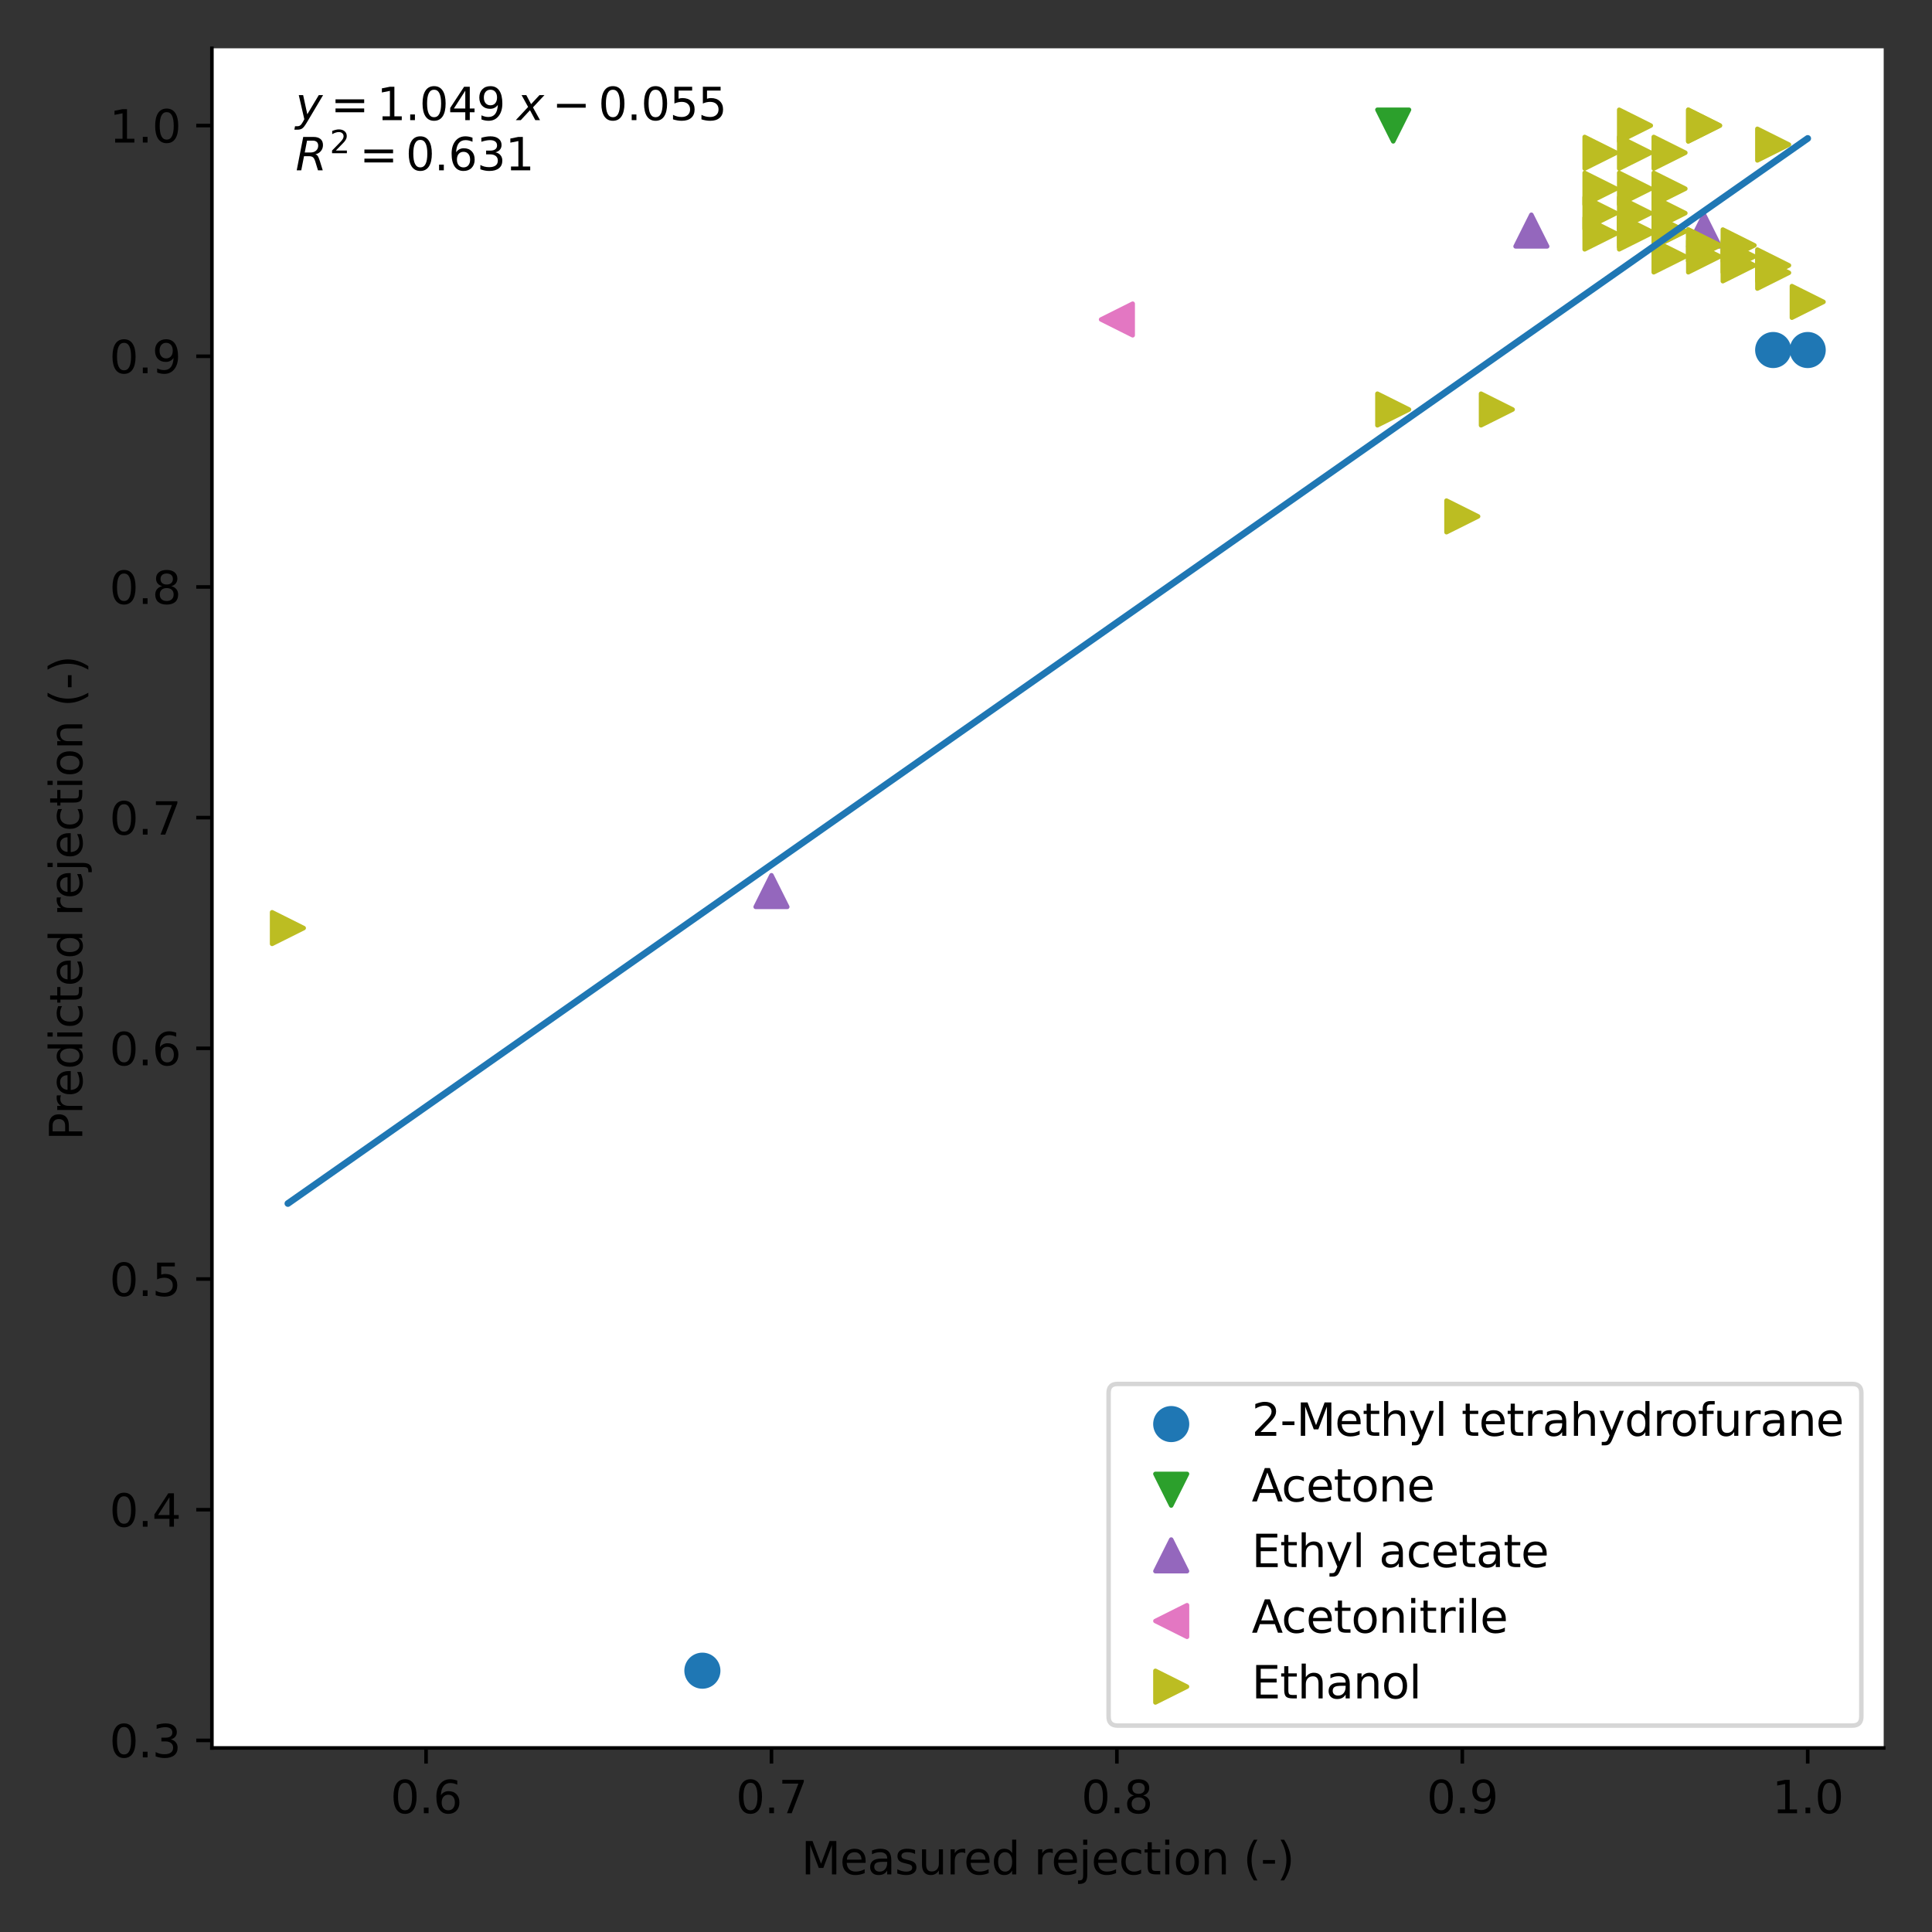 <?xml version="1.0" encoding="utf-8" standalone="no"?>
<!DOCTYPE svg PUBLIC "-//W3C//DTD SVG 1.1//EN"
  "http://www.w3.org/Graphics/SVG/1.1/DTD/svg11.dtd">
<svg height="432pt" version="1.1" viewBox="0 0 432 432" width="432pt" xmlns="http://www.w3.org/2000/svg" xmlns:xlink="http://www.w3.org/1999/xlink">
 <rect x="0" y="0" width="432" height="432" fill="#333333" stroke="none"/>
 <defs>
  <style type="text/css">*{stroke-linecap:butt;stroke-linejoin:round;}</style>
 </defs>
 <g id="figure_1">
  <g id="patch_1">
   <path d="M 0 432 
L 432 432 
L 432 0 
L 0 0 
z
" style="fill:none;"/>
  </g>
  <g id="axes_1">
   <g id="patch_2">
    <path d="M 47.381 390.844 
L 421.2 390.844 
L 421.2 10.8 
L 47.381 10.8 
z
" style="fill:#ffffff;"/>
   </g>
   <g id="PathCollection_1">
    <defs>
     <path d="M 0 3.536 
C 0.938 3.536 1.837 3.163 2.5 2.5 
C 3.163 1.837 3.536 0.938 3.536 0 
C 3.536 -0.938 3.163 -1.837 2.5 -2.5 
C 1.837 -3.163 0.938 -3.536 0 -3.536 
C -0.938 -3.536 -1.837 -3.163 -2.5 -2.5 
C -3.163 -1.837 -3.536 -0.938 -3.536 0 
C -3.536 0.938 -3.163 1.837 -2.5 2.5 
C -1.837 3.163 -0.938 3.536 0 3.536 
z
" id="m651463ad28" style="stroke:#1f77b4;"/>
    </defs>
    <g clip-path="url(#pdde0adea4c)">
     <use style="fill:#1f77b4;stroke:#1f77b4;" x="157.055" xlink:href="#m651463ad28" y="373.569"/>
     <use style="fill:#1f77b4;stroke:#1f77b4;" x="404.208" xlink:href="#m651463ad28" y="78.266"/>
     <use style="fill:#1f77b4;stroke:#1f77b4;" x="396.485" xlink:href="#m651463ad28" y="78.266"/>
    </g>
   </g>
   <g id="PathCollection_2">
    <defs>
     <path d="M -0 3.536 
L 3.536 -3.536 
L -3.536 -3.536 
z
" id="m5602165e10" style="stroke:#2ca02c;"/>
    </defs>
    <g clip-path="url(#pdde0adea4c)">
     <use style="fill:#2ca02c;stroke:#2ca02c;" x="311.526" xlink:href="#m5602165e10" y="28.075"/>
    </g>
   </g>
   <g id="PathCollection_3">
    <defs>
     <path d="M 0 -3.536 
L -3.536 3.536 
L 3.536 3.536 
z
" id="mdc1aead809" style="stroke:#9467bd;"/>
    </defs>
    <g clip-path="url(#pdde0adea4c)">
     <use style="fill:#9467bd;stroke:#9467bd;" x="342.42" xlink:href="#mdc1aead809" y="51.555"/>
     <use style="fill:#9467bd;stroke:#9467bd;" x="172.502" xlink:href="#mdc1aead809" y="199.243"/>
     <use style="fill:#9467bd;stroke:#9467bd;" x="381.038" xlink:href="#mdc1aead809" y="51.555"/>
    </g>
   </g>
   <g id="PathCollection_4">
    <defs>
     <path d="M -3.536 -0 
L 3.536 3.536 
L 3.536 -3.536 
z
" id="med06c84d31" style="stroke:#e377c2;"/>
    </defs>
    <g clip-path="url(#pdde0adea4c)">
     <use style="fill:#e377c2;stroke:#e377c2;" x="249.738" xlink:href="#med06c84d31" y="71.436"/>
    </g>
   </g>
   <g id="PathCollection_5">
    <defs>
     <path d="M 3.536 0 
L -3.536 -3.536 
L -3.536 3.536 
z
" id="m9edf427c5b" style="stroke:#bcbd22;"/>
    </defs>
    <g clip-path="url(#pdde0adea4c)">
     <use style="fill:#bcbd22;stroke:#bcbd22;" x="64.373" xlink:href="#m9edf427c5b" y="207.518"/>
     <use style="fill:#bcbd22;stroke:#bcbd22;" x="404.208" xlink:href="#m9edf427c5b" y="67.504"/>
     <use style="fill:#bcbd22;stroke:#bcbd22;" x="326.973" xlink:href="#m9edf427c5b" y="115.467"/>
     <use style="fill:#bcbd22;stroke:#bcbd22;" x="365.591" xlink:href="#m9edf427c5b" y="28.075"/>
     <use style="fill:#bcbd22;stroke:#bcbd22;" x="396.485" xlink:href="#m9edf427c5b" y="60.991"/>
     <use style="fill:#bcbd22;stroke:#bcbd22;" x="396.485" xlink:href="#m9edf427c5b" y="59.342"/>
     <use style="fill:#bcbd22;stroke:#bcbd22;" x="357.867" xlink:href="#m9edf427c5b" y="34.155"/>
     <use style="fill:#bcbd22;stroke:#bcbd22;" x="381.038" xlink:href="#m9edf427c5b" y="28.075"/>
     <use style="fill:#bcbd22;stroke:#bcbd22;" x="381.038" xlink:href="#m9edf427c5b" y="28.075"/>
     <use style="fill:#bcbd22;stroke:#bcbd22;" x="388.761" xlink:href="#m9edf427c5b" y="59.342"/>
     <use style="fill:#bcbd22;stroke:#bcbd22;" x="365.591" xlink:href="#m9edf427c5b" y="34.155"/>
     <use style="fill:#bcbd22;stroke:#bcbd22;" x="388.761" xlink:href="#m9edf427c5b" y="57.349"/>
     <use style="fill:#bcbd22;stroke:#bcbd22;" x="334.696" xlink:href="#m9edf427c5b" y="91.564"/>
     <use style="fill:#bcbd22;stroke:#bcbd22;" x="357.867" xlink:href="#m9edf427c5b" y="42.192"/>
     <use style="fill:#bcbd22;stroke:#bcbd22;" x="388.761" xlink:href="#m9edf427c5b" y="54.861"/>
     <use style="fill:#bcbd22;stroke:#bcbd22;" x="373.314" xlink:href="#m9edf427c5b" y="34.155"/>
     <use style="fill:#bcbd22;stroke:#bcbd22;" x="381.038" xlink:href="#m9edf427c5b" y="57.349"/>
     <use style="fill:#bcbd22;stroke:#bcbd22;" x="365.591" xlink:href="#m9edf427c5b" y="42.192"/>
     <use style="fill:#bcbd22;stroke:#bcbd22;" x="357.867" xlink:href="#m9edf427c5b" y="47.658"/>
     <use style="fill:#bcbd22;stroke:#bcbd22;" x="381.038" xlink:href="#m9edf427c5b" y="54.861"/>
     <use style="fill:#bcbd22;stroke:#bcbd22;" x="381.038" xlink:href="#m9edf427c5b" y="54.861"/>
     <use style="fill:#bcbd22;stroke:#bcbd22;" x="373.314" xlink:href="#m9edf427c5b" y="57.349"/>
     <use style="fill:#bcbd22;stroke:#bcbd22;" x="357.867" xlink:href="#m9edf427c5b" y="52.217"/>
     <use style="fill:#bcbd22;stroke:#bcbd22;" x="373.314" xlink:href="#m9edf427c5b" y="42.192"/>
     <use style="fill:#bcbd22;stroke:#bcbd22;" x="365.591" xlink:href="#m9edf427c5b" y="47.658"/>
     <use style="fill:#bcbd22;stroke:#bcbd22;" x="373.314" xlink:href="#m9edf427c5b" y="51.711"/>
     <use style="fill:#bcbd22;stroke:#bcbd22;" x="373.314" xlink:href="#m9edf427c5b" y="51.711"/>
     <use style="fill:#bcbd22;stroke:#bcbd22;" x="365.591" xlink:href="#m9edf427c5b" y="51.711"/>
     <use style="fill:#bcbd22;stroke:#bcbd22;" x="365.591" xlink:href="#m9edf427c5b" y="52.217"/>
     <use style="fill:#bcbd22;stroke:#bcbd22;" x="311.526" xlink:href="#m9edf427c5b" y="91.564"/>
     <use style="fill:#bcbd22;stroke:#bcbd22;" x="373.314" xlink:href="#m9edf427c5b" y="47.658"/>
     <use style="fill:#bcbd22;stroke:#bcbd22;" x="396.485" xlink:href="#m9edf427c5b" y="32.335"/>
    </g>
   </g>
   <g id="matplotlib.axis_1">
    <g id="xtick_1">
     <g id="line2d_1">
      <defs>
       <path d="M 0 0 
L 0 3.5 
" id="m27e8d65232" style="stroke:#000000;stroke-width:0.8;"/>
      </defs>
      <g>
       <use style="stroke:#000000;stroke-width:0.8;" x="95.267" xlink:href="#m27e8d65232" y="390.844"/>
      </g>
     </g>
     <g id="text_1">
      <!-- 0.6 -->
      <g transform="translate(87.316 405.442)scale(0.1 -0.1)">
       <defs>
        <path d="M 2034 4250 
Q 1547 4250 1301 3770 
Q 1056 3291 1056 2328 
Q 1056 1369 1301 889 
Q 1547 409 2034 409 
Q 2525 409 2770 889 
Q 3016 1369 3016 2328 
Q 3016 3291 2770 3770 
Q 2525 4250 2034 4250 
z
M 2034 4750 
Q 2819 4750 3233 4129 
Q 3647 3509 3647 2328 
Q 3647 1150 3233 529 
Q 2819 -91 2034 -91 
Q 1250 -91 836 529 
Q 422 1150 422 2328 
Q 422 3509 836 4129 
Q 1250 4750 2034 4750 
z
" id="DejaVuSans-30" transform="scale(0.016)"/>
        <path d="M 684 794 
L 1344 794 
L 1344 0 
L 684 0 
L 684 794 
z
" id="DejaVuSans-2e" transform="scale(0.016)"/>
        <path d="M 2113 2584 
Q 1688 2584 1439 2293 
Q 1191 2003 1191 1497 
Q 1191 994 1439 701 
Q 1688 409 2113 409 
Q 2538 409 2786 701 
Q 3034 994 3034 1497 
Q 3034 2003 2786 2293 
Q 2538 2584 2113 2584 
z
M 3366 4563 
L 3366 3988 
Q 3128 4100 2886 4159 
Q 2644 4219 2406 4219 
Q 1781 4219 1451 3797 
Q 1122 3375 1075 2522 
Q 1259 2794 1537 2939 
Q 1816 3084 2150 3084 
Q 2853 3084 3261 2657 
Q 3669 2231 3669 1497 
Q 3669 778 3244 343 
Q 2819 -91 2113 -91 
Q 1303 -91 875 529 
Q 447 1150 447 2328 
Q 447 3434 972 4092 
Q 1497 4750 2381 4750 
Q 2619 4750 2861 4703 
Q 3103 4656 3366 4563 
z
" id="DejaVuSans-36" transform="scale(0.016)"/>
       </defs>
       <use xlink:href="#DejaVuSans-30"/>
       <use x="63.623" xlink:href="#DejaVuSans-2e"/>
       <use x="95.41" xlink:href="#DejaVuSans-36"/>
      </g>
     </g>
    </g>
    <g id="xtick_2">
     <g id="line2d_2">
      <g>
       <use style="stroke:#000000;stroke-width:0.8;" x="172.502" xlink:href="#m27e8d65232" y="390.844"/>
      </g>
     </g>
     <g id="text_2">
      <!-- 0.7 -->
      <g transform="translate(164.551 405.442)scale(0.1 -0.1)">
       <defs>
        <path d="M 525 4666 
L 3525 4666 
L 3525 4397 
L 1831 0 
L 1172 0 
L 2766 4134 
L 525 4134 
L 525 4666 
z
" id="DejaVuSans-37" transform="scale(0.016)"/>
       </defs>
       <use xlink:href="#DejaVuSans-30"/>
       <use x="63.623" xlink:href="#DejaVuSans-2e"/>
       <use x="95.41" xlink:href="#DejaVuSans-37"/>
      </g>
     </g>
    </g>
    <g id="xtick_3">
     <g id="line2d_3">
      <g>
       <use style="stroke:#000000;stroke-width:0.8;" x="249.738" xlink:href="#m27e8d65232" y="390.844"/>
      </g>
     </g>
     <g id="text_3">
      <!-- 0.8 -->
      <g transform="translate(241.786 405.442)scale(0.1 -0.1)">
       <defs>
        <path d="M 2034 2216 
Q 1584 2216 1326 1975 
Q 1069 1734 1069 1313 
Q 1069 891 1326 650 
Q 1584 409 2034 409 
Q 2484 409 2743 651 
Q 3003 894 3003 1313 
Q 3003 1734 2745 1975 
Q 2488 2216 2034 2216 
z
M 1403 2484 
Q 997 2584 770 2862 
Q 544 3141 544 3541 
Q 544 4100 942 4425 
Q 1341 4750 2034 4750 
Q 2731 4750 3128 4425 
Q 3525 4100 3525 3541 
Q 3525 3141 3298 2862 
Q 3072 2584 2669 2484 
Q 3125 2378 3379 2068 
Q 3634 1759 3634 1313 
Q 3634 634 3220 271 
Q 2806 -91 2034 -91 
Q 1263 -91 848 271 
Q 434 634 434 1313 
Q 434 1759 690 2068 
Q 947 2378 1403 2484 
z
M 1172 3481 
Q 1172 3119 1398 2916 
Q 1625 2713 2034 2713 
Q 2441 2713 2670 2916 
Q 2900 3119 2900 3481 
Q 2900 3844 2670 4047 
Q 2441 4250 2034 4250 
Q 1625 4250 1398 4047 
Q 1172 3844 1172 3481 
z
" id="DejaVuSans-38" transform="scale(0.016)"/>
       </defs>
       <use xlink:href="#DejaVuSans-30"/>
       <use x="63.623" xlink:href="#DejaVuSans-2e"/>
       <use x="95.41" xlink:href="#DejaVuSans-38"/>
      </g>
     </g>
    </g>
    <g id="xtick_4">
     <g id="line2d_4">
      <g>
       <use style="stroke:#000000;stroke-width:0.8;" x="326.973" xlink:href="#m27e8d65232" y="390.844"/>
      </g>
     </g>
     <g id="text_4">
      <!-- 0.9 -->
      <g transform="translate(319.021 405.442)scale(0.1 -0.1)">
       <defs>
        <path d="M 703 97 
L 703 672 
Q 941 559 1184 500 
Q 1428 441 1663 441 
Q 2288 441 2617 861 
Q 2947 1281 2994 2138 
Q 2813 1869 2534 1725 
Q 2256 1581 1919 1581 
Q 1219 1581 811 2004 
Q 403 2428 403 3163 
Q 403 3881 828 4315 
Q 1253 4750 1959 4750 
Q 2769 4750 3195 4129 
Q 3622 3509 3622 2328 
Q 3622 1225 3098 567 
Q 2575 -91 1691 -91 
Q 1453 -91 1209 -44 
Q 966 3 703 97 
z
M 1959 2075 
Q 2384 2075 2632 2365 
Q 2881 2656 2881 3163 
Q 2881 3666 2632 3958 
Q 2384 4250 1959 4250 
Q 1534 4250 1286 3958 
Q 1038 3666 1038 3163 
Q 1038 2656 1286 2365 
Q 1534 2075 1959 2075 
z
" id="DejaVuSans-39" transform="scale(0.016)"/>
       </defs>
       <use xlink:href="#DejaVuSans-30"/>
       <use x="63.623" xlink:href="#DejaVuSans-2e"/>
       <use x="95.41" xlink:href="#DejaVuSans-39"/>
      </g>
     </g>
    </g>
    <g id="xtick_5">
     <g id="line2d_5">
      <g>
       <use style="stroke:#000000;stroke-width:0.8;" x="404.208" xlink:href="#m27e8d65232" y="390.844"/>
      </g>
     </g>
     <g id="text_5">
      <!-- 1.0 -->
      <g transform="translate(396.257 405.442)scale(0.1 -0.1)">
       <defs>
        <path d="M 794 531 
L 1825 531 
L 1825 4091 
L 703 3866 
L 703 4441 
L 1819 4666 
L 2450 4666 
L 2450 531 
L 3481 531 
L 3481 0 
L 794 0 
L 794 531 
z
" id="DejaVuSans-31" transform="scale(0.016)"/>
       </defs>
       <use xlink:href="#DejaVuSans-31"/>
       <use x="63.623" xlink:href="#DejaVuSans-2e"/>
       <use x="95.41" xlink:href="#DejaVuSans-30"/>
      </g>
     </g>
    </g>
    <g id="text_6">
     <!-- Measured rejection (-) -->
     <g transform="translate(179.173 419.12)scale(0.1 -0.1)">
      <defs>
       <path d="M 628 4666 
L 1569 4666 
L 2759 1491 
L 3956 4666 
L 4897 4666 
L 4897 0 
L 4281 0 
L 4281 4097 
L 3078 897 
L 2444 897 
L 1241 4097 
L 1241 0 
L 628 0 
L 628 4666 
z
" id="DejaVuSans-4d" transform="scale(0.016)"/>
       <path d="M 3597 1894 
L 3597 1613 
L 953 1613 
Q 991 1019 1311 708 
Q 1631 397 2203 397 
Q 2534 397 2845 478 
Q 3156 559 3463 722 
L 3463 178 
Q 3153 47 2828 -22 
Q 2503 -91 2169 -91 
Q 1331 -91 842 396 
Q 353 884 353 1716 
Q 353 2575 817 3079 
Q 1281 3584 2069 3584 
Q 2775 3584 3186 3129 
Q 3597 2675 3597 1894 
z
M 3022 2063 
Q 3016 2534 2758 2815 
Q 2500 3097 2075 3097 
Q 1594 3097 1305 2825 
Q 1016 2553 972 2059 
L 3022 2063 
z
" id="DejaVuSans-65" transform="scale(0.016)"/>
       <path d="M 2194 1759 
Q 1497 1759 1228 1600 
Q 959 1441 959 1056 
Q 959 750 1161 570 
Q 1363 391 1709 391 
Q 2188 391 2477 730 
Q 2766 1069 2766 1631 
L 2766 1759 
L 2194 1759 
z
M 3341 1997 
L 3341 0 
L 2766 0 
L 2766 531 
Q 2569 213 2275 61 
Q 1981 -91 1556 -91 
Q 1019 -91 701 211 
Q 384 513 384 1019 
Q 384 1609 779 1909 
Q 1175 2209 1959 2209 
L 2766 2209 
L 2766 2266 
Q 2766 2663 2505 2880 
Q 2244 3097 1772 3097 
Q 1472 3097 1187 3025 
Q 903 2953 641 2809 
L 641 3341 
Q 956 3463 1253 3523 
Q 1550 3584 1831 3584 
Q 2591 3584 2966 3190 
Q 3341 2797 3341 1997 
z
" id="DejaVuSans-61" transform="scale(0.016)"/>
       <path d="M 2834 3397 
L 2834 2853 
Q 2591 2978 2328 3040 
Q 2066 3103 1784 3103 
Q 1356 3103 1142 2972 
Q 928 2841 928 2578 
Q 928 2378 1081 2264 
Q 1234 2150 1697 2047 
L 1894 2003 
Q 2506 1872 2764 1633 
Q 3022 1394 3022 966 
Q 3022 478 2636 193 
Q 2250 -91 1575 -91 
Q 1294 -91 989 -36 
Q 684 19 347 128 
L 347 722 
Q 666 556 975 473 
Q 1284 391 1588 391 
Q 1994 391 2212 530 
Q 2431 669 2431 922 
Q 2431 1156 2273 1281 
Q 2116 1406 1581 1522 
L 1381 1569 
Q 847 1681 609 1914 
Q 372 2147 372 2553 
Q 372 3047 722 3315 
Q 1072 3584 1716 3584 
Q 2034 3584 2315 3537 
Q 2597 3491 2834 3397 
z
" id="DejaVuSans-73" transform="scale(0.016)"/>
       <path d="M 544 1381 
L 544 3500 
L 1119 3500 
L 1119 1403 
Q 1119 906 1312 657 
Q 1506 409 1894 409 
Q 2359 409 2629 706 
Q 2900 1003 2900 1516 
L 2900 3500 
L 3475 3500 
L 3475 0 
L 2900 0 
L 2900 538 
Q 2691 219 2414 64 
Q 2138 -91 1772 -91 
Q 1169 -91 856 284 
Q 544 659 544 1381 
z
M 1991 3584 
L 1991 3584 
z
" id="DejaVuSans-75" transform="scale(0.016)"/>
       <path d="M 2631 2963 
Q 2534 3019 2420 3045 
Q 2306 3072 2169 3072 
Q 1681 3072 1420 2755 
Q 1159 2438 1159 1844 
L 1159 0 
L 581 0 
L 581 3500 
L 1159 3500 
L 1159 2956 
Q 1341 3275 1631 3429 
Q 1922 3584 2338 3584 
Q 2397 3584 2469 3576 
Q 2541 3569 2628 3553 
L 2631 2963 
z
" id="DejaVuSans-72" transform="scale(0.016)"/>
       <path d="M 2906 2969 
L 2906 4863 
L 3481 4863 
L 3481 0 
L 2906 0 
L 2906 525 
Q 2725 213 2448 61 
Q 2172 -91 1784 -91 
Q 1150 -91 751 415 
Q 353 922 353 1747 
Q 353 2572 751 3078 
Q 1150 3584 1784 3584 
Q 2172 3584 2448 3432 
Q 2725 3281 2906 2969 
z
M 947 1747 
Q 947 1113 1208 752 
Q 1469 391 1925 391 
Q 2381 391 2643 752 
Q 2906 1113 2906 1747 
Q 2906 2381 2643 2742 
Q 2381 3103 1925 3103 
Q 1469 3103 1208 2742 
Q 947 2381 947 1747 
z
" id="DejaVuSans-64" transform="scale(0.016)"/>
       <path id="DejaVuSans-20" transform="scale(0.016)"/>
       <path d="M 603 3500 
L 1178 3500 
L 1178 -63 
Q 1178 -731 923 -1031 
Q 669 -1331 103 -1331 
L -116 -1331 
L -116 -844 
L 38 -844 
Q 366 -844 484 -692 
Q 603 -541 603 -63 
L 603 3500 
z
M 603 4863 
L 1178 4863 
L 1178 4134 
L 603 4134 
L 603 4863 
z
" id="DejaVuSans-6a" transform="scale(0.016)"/>
       <path d="M 3122 3366 
L 3122 2828 
Q 2878 2963 2633 3030 
Q 2388 3097 2138 3097 
Q 1578 3097 1268 2742 
Q 959 2388 959 1747 
Q 959 1106 1268 751 
Q 1578 397 2138 397 
Q 2388 397 2633 464 
Q 2878 531 3122 666 
L 3122 134 
Q 2881 22 2623 -34 
Q 2366 -91 2075 -91 
Q 1284 -91 818 406 
Q 353 903 353 1747 
Q 353 2603 823 3093 
Q 1294 3584 2113 3584 
Q 2378 3584 2631 3529 
Q 2884 3475 3122 3366 
z
" id="DejaVuSans-63" transform="scale(0.016)"/>
       <path d="M 1172 4494 
L 1172 3500 
L 2356 3500 
L 2356 3053 
L 1172 3053 
L 1172 1153 
Q 1172 725 1289 603 
Q 1406 481 1766 481 
L 2356 481 
L 2356 0 
L 1766 0 
Q 1100 0 847 248 
Q 594 497 594 1153 
L 594 3053 
L 172 3053 
L 172 3500 
L 594 3500 
L 594 4494 
L 1172 4494 
z
" id="DejaVuSans-74" transform="scale(0.016)"/>
       <path d="M 603 3500 
L 1178 3500 
L 1178 0 
L 603 0 
L 603 3500 
z
M 603 4863 
L 1178 4863 
L 1178 4134 
L 603 4134 
L 603 4863 
z
" id="DejaVuSans-69" transform="scale(0.016)"/>
       <path d="M 1959 3097 
Q 1497 3097 1228 2736 
Q 959 2375 959 1747 
Q 959 1119 1226 758 
Q 1494 397 1959 397 
Q 2419 397 2687 759 
Q 2956 1122 2956 1747 
Q 2956 2369 2687 2733 
Q 2419 3097 1959 3097 
z
M 1959 3584 
Q 2709 3584 3137 3096 
Q 3566 2609 3566 1747 
Q 3566 888 3137 398 
Q 2709 -91 1959 -91 
Q 1206 -91 779 398 
Q 353 888 353 1747 
Q 353 2609 779 3096 
Q 1206 3584 1959 3584 
z
" id="DejaVuSans-6f" transform="scale(0.016)"/>
       <path d="M 3513 2113 
L 3513 0 
L 2938 0 
L 2938 2094 
Q 2938 2591 2744 2837 
Q 2550 3084 2163 3084 
Q 1697 3084 1428 2787 
Q 1159 2491 1159 1978 
L 1159 0 
L 581 0 
L 581 3500 
L 1159 3500 
L 1159 2956 
Q 1366 3272 1645 3428 
Q 1925 3584 2291 3584 
Q 2894 3584 3203 3211 
Q 3513 2838 3513 2113 
z
" id="DejaVuSans-6e" transform="scale(0.016)"/>
       <path d="M 1984 4856 
Q 1566 4138 1362 3434 
Q 1159 2731 1159 2009 
Q 1159 1288 1364 580 
Q 1569 -128 1984 -844 
L 1484 -844 
Q 1016 -109 783 600 
Q 550 1309 550 2009 
Q 550 2706 781 3412 
Q 1013 4119 1484 4856 
L 1984 4856 
z
" id="DejaVuSans-28" transform="scale(0.016)"/>
       <path d="M 313 2009 
L 1997 2009 
L 1997 1497 
L 313 1497 
L 313 2009 
z
" id="DejaVuSans-2d" transform="scale(0.016)"/>
       <path d="M 513 4856 
L 1013 4856 
Q 1481 4119 1714 3412 
Q 1947 2706 1947 2009 
Q 1947 1309 1714 600 
Q 1481 -109 1013 -844 
L 513 -844 
Q 928 -128 1133 580 
Q 1338 1288 1338 2009 
Q 1338 2731 1133 3434 
Q 928 4138 513 4856 
z
" id="DejaVuSans-29" transform="scale(0.016)"/>
      </defs>
      <use xlink:href="#DejaVuSans-4d"/>
      <use x="86.279" xlink:href="#DejaVuSans-65"/>
      <use x="147.803" xlink:href="#DejaVuSans-61"/>
      <use x="209.082" xlink:href="#DejaVuSans-73"/>
      <use x="261.182" xlink:href="#DejaVuSans-75"/>
      <use x="324.561" xlink:href="#DejaVuSans-72"/>
      <use x="363.424" xlink:href="#DejaVuSans-65"/>
      <use x="424.947" xlink:href="#DejaVuSans-64"/>
      <use x="488.424" xlink:href="#DejaVuSans-20"/>
      <use x="520.211" xlink:href="#DejaVuSans-72"/>
      <use x="559.074" xlink:href="#DejaVuSans-65"/>
      <use x="620.598" xlink:href="#DejaVuSans-6a"/>
      <use x="648.381" xlink:href="#DejaVuSans-65"/>
      <use x="709.904" xlink:href="#DejaVuSans-63"/>
      <use x="764.885" xlink:href="#DejaVuSans-74"/>
      <use x="804.094" xlink:href="#DejaVuSans-69"/>
      <use x="831.877" xlink:href="#DejaVuSans-6f"/>
      <use x="893.059" xlink:href="#DejaVuSans-6e"/>
      <use x="956.438" xlink:href="#DejaVuSans-20"/>
      <use x="988.225" xlink:href="#DejaVuSans-28"/>
      <use x="1027.238" xlink:href="#DejaVuSans-2d"/>
      <use x="1063.322" xlink:href="#DejaVuSans-29"/>
     </g>
    </g>
   </g>
   <g id="matplotlib.axis_2">
    <g id="ytick_1">
     <g id="line2d_6">
      <defs>
       <path d="M 0 0 
L -3.5 0 
" id="m5c2b5b0a3f" style="stroke:#000000;stroke-width:0.8;"/>
      </defs>
      <g>
       <use style="stroke:#000000;stroke-width:0.8;" x="47.381" xlink:href="#m5c2b5b0a3f" y="389.157"/>
      </g>
     </g>
     <g id="text_7">
      <!-- 0.3 -->
      <g transform="translate(24.478 392.956)scale(0.1 -0.1)">
       <defs>
        <path d="M 2597 2516 
Q 3050 2419 3304 2112 
Q 3559 1806 3559 1356 
Q 3559 666 3084 287 
Q 2609 -91 1734 -91 
Q 1441 -91 1130 -33 
Q 819 25 488 141 
L 488 750 
Q 750 597 1062 519 
Q 1375 441 1716 441 
Q 2309 441 2620 675 
Q 2931 909 2931 1356 
Q 2931 1769 2642 2001 
Q 2353 2234 1838 2234 
L 1294 2234 
L 1294 2753 
L 1863 2753 
Q 2328 2753 2575 2939 
Q 2822 3125 2822 3475 
Q 2822 3834 2567 4026 
Q 2313 4219 1838 4219 
Q 1578 4219 1281 4162 
Q 984 4106 628 3988 
L 628 4550 
Q 988 4650 1302 4700 
Q 1616 4750 1894 4750 
Q 2613 4750 3031 4423 
Q 3450 4097 3450 3541 
Q 3450 3153 3228 2886 
Q 3006 2619 2597 2516 
z
" id="DejaVuSans-33" transform="scale(0.016)"/>
       </defs>
       <use xlink:href="#DejaVuSans-30"/>
       <use x="63.623" xlink:href="#DejaVuSans-2e"/>
       <use x="95.41" xlink:href="#DejaVuSans-33"/>
      </g>
     </g>
    </g>
    <g id="ytick_2">
     <g id="line2d_7">
      <g>
       <use style="stroke:#000000;stroke-width:0.8;" x="47.381" xlink:href="#m5c2b5b0a3f" y="337.574"/>
      </g>
     </g>
     <g id="text_8">
      <!-- 0.4 -->
      <g transform="translate(24.478 341.373)scale(0.1 -0.1)">
       <defs>
        <path d="M 2419 4116 
L 825 1625 
L 2419 1625 
L 2419 4116 
z
M 2253 4666 
L 3047 4666 
L 3047 1625 
L 3713 1625 
L 3713 1100 
L 3047 1100 
L 3047 0 
L 2419 0 
L 2419 1100 
L 313 1100 
L 313 1709 
L 2253 4666 
z
" id="DejaVuSans-34" transform="scale(0.016)"/>
       </defs>
       <use xlink:href="#DejaVuSans-30"/>
       <use x="63.623" xlink:href="#DejaVuSans-2e"/>
       <use x="95.41" xlink:href="#DejaVuSans-34"/>
      </g>
     </g>
    </g>
    <g id="ytick_3">
     <g id="line2d_8">
      <g>
       <use style="stroke:#000000;stroke-width:0.8;" x="47.381" xlink:href="#m5c2b5b0a3f" y="285.991"/>
      </g>
     </g>
     <g id="text_9">
      <!-- 0.5 -->
      <g transform="translate(24.478 289.79)scale(0.1 -0.1)">
       <defs>
        <path d="M 691 4666 
L 3169 4666 
L 3169 4134 
L 1269 4134 
L 1269 2991 
Q 1406 3038 1543 3061 
Q 1681 3084 1819 3084 
Q 2600 3084 3056 2656 
Q 3513 2228 3513 1497 
Q 3513 744 3044 326 
Q 2575 -91 1722 -91 
Q 1428 -91 1123 -41 
Q 819 9 494 109 
L 494 744 
Q 775 591 1075 516 
Q 1375 441 1709 441 
Q 2250 441 2565 725 
Q 2881 1009 2881 1497 
Q 2881 1984 2565 2268 
Q 2250 2553 1709 2553 
Q 1456 2553 1204 2497 
Q 953 2441 691 2322 
L 691 4666 
z
" id="DejaVuSans-35" transform="scale(0.016)"/>
       </defs>
       <use xlink:href="#DejaVuSans-30"/>
       <use x="63.623" xlink:href="#DejaVuSans-2e"/>
       <use x="95.41" xlink:href="#DejaVuSans-35"/>
      </g>
     </g>
    </g>
    <g id="ytick_4">
     <g id="line2d_9">
      <g>
       <use style="stroke:#000000;stroke-width:0.8;" x="47.381" xlink:href="#m5c2b5b0a3f" y="234.408"/>
      </g>
     </g>
     <g id="text_10">
      <!-- 0.6 -->
      <g transform="translate(24.478 238.207)scale(0.1 -0.1)">
       <use xlink:href="#DejaVuSans-30"/>
       <use x="63.623" xlink:href="#DejaVuSans-2e"/>
       <use x="95.41" xlink:href="#DejaVuSans-36"/>
      </g>
     </g>
    </g>
    <g id="ytick_5">
     <g id="line2d_10">
      <g>
       <use style="stroke:#000000;stroke-width:0.8;" x="47.381" xlink:href="#m5c2b5b0a3f" y="182.824"/>
      </g>
     </g>
     <g id="text_11">
      <!-- 0.7 -->
      <g transform="translate(24.478 186.624)scale(0.1 -0.1)">
       <use xlink:href="#DejaVuSans-30"/>
       <use x="63.623" xlink:href="#DejaVuSans-2e"/>
       <use x="95.41" xlink:href="#DejaVuSans-37"/>
      </g>
     </g>
    </g>
    <g id="ytick_6">
     <g id="line2d_11">
      <g>
       <use style="stroke:#000000;stroke-width:0.8;" x="47.381" xlink:href="#m5c2b5b0a3f" y="131.241"/>
      </g>
     </g>
     <g id="text_12">
      <!-- 0.8 -->
      <g transform="translate(24.478 135.04)scale(0.1 -0.1)">
       <use xlink:href="#DejaVuSans-30"/>
       <use x="63.623" xlink:href="#DejaVuSans-2e"/>
       <use x="95.41" xlink:href="#DejaVuSans-38"/>
      </g>
     </g>
    </g>
    <g id="ytick_7">
     <g id="line2d_12">
      <g>
       <use style="stroke:#000000;stroke-width:0.8;" x="47.381" xlink:href="#m5c2b5b0a3f" y="79.658"/>
      </g>
     </g>
     <g id="text_13">
      <!-- 0.9 -->
      <g transform="translate(24.478 83.457)scale(0.1 -0.1)">
       <use xlink:href="#DejaVuSans-30"/>
       <use x="63.623" xlink:href="#DejaVuSans-2e"/>
       <use x="95.41" xlink:href="#DejaVuSans-39"/>
      </g>
     </g>
    </g>
    <g id="ytick_8">
     <g id="line2d_13">
      <g>
       <use style="stroke:#000000;stroke-width:0.8;" x="47.381" xlink:href="#m5c2b5b0a3f" y="28.075"/>
      </g>
     </g>
     <g id="text_14">
      <!-- 1.0 -->
      <g transform="translate(24.478 31.874)scale(0.1 -0.1)">
       <use xlink:href="#DejaVuSans-31"/>
       <use x="63.623" xlink:href="#DejaVuSans-2e"/>
       <use x="95.41" xlink:href="#DejaVuSans-30"/>
      </g>
     </g>
    </g>
    <g id="text_15">
     <!-- Predicted rejection (-) -->
     <g transform="translate(18.398 254.988)rotate(-90)scale(0.1 -0.1)">
      <defs>
       <path d="M 1259 4147 
L 1259 2394 
L 2053 2394 
Q 2494 2394 2734 2622 
Q 2975 2850 2975 3272 
Q 2975 3691 2734 3919 
Q 2494 4147 2053 4147 
L 1259 4147 
z
M 628 4666 
L 2053 4666 
Q 2838 4666 3239 4311 
Q 3641 3956 3641 3272 
Q 3641 2581 3239 2228 
Q 2838 1875 2053 1875 
L 1259 1875 
L 1259 0 
L 628 0 
L 628 4666 
z
" id="DejaVuSans-50" transform="scale(0.016)"/>
      </defs>
      <use xlink:href="#DejaVuSans-50"/>
      <use x="58.553" xlink:href="#DejaVuSans-72"/>
      <use x="97.416" xlink:href="#DejaVuSans-65"/>
      <use x="158.939" xlink:href="#DejaVuSans-64"/>
      <use x="222.416" xlink:href="#DejaVuSans-69"/>
      <use x="250.199" xlink:href="#DejaVuSans-63"/>
      <use x="305.18" xlink:href="#DejaVuSans-74"/>
      <use x="344.389" xlink:href="#DejaVuSans-65"/>
      <use x="405.912" xlink:href="#DejaVuSans-64"/>
      <use x="469.389" xlink:href="#DejaVuSans-20"/>
      <use x="501.176" xlink:href="#DejaVuSans-72"/>
      <use x="540.039" xlink:href="#DejaVuSans-65"/>
      <use x="601.562" xlink:href="#DejaVuSans-6a"/>
      <use x="629.346" xlink:href="#DejaVuSans-65"/>
      <use x="690.869" xlink:href="#DejaVuSans-63"/>
      <use x="745.85" xlink:href="#DejaVuSans-74"/>
      <use x="785.059" xlink:href="#DejaVuSans-69"/>
      <use x="812.842" xlink:href="#DejaVuSans-6f"/>
      <use x="874.023" xlink:href="#DejaVuSans-6e"/>
      <use x="937.402" xlink:href="#DejaVuSans-20"/>
      <use x="969.189" xlink:href="#DejaVuSans-28"/>
      <use x="1008.203" xlink:href="#DejaVuSans-2d"/>
      <use x="1044.287" xlink:href="#DejaVuSans-29"/>
     </g>
    </g>
   </g>
   <g id="line2d_14">
    <path clip-path="url(#pdde0adea4c)" d="M 157.055 204.157 
L 311.526 95.907 
L 249.738 139.207 
L 404.208 30.957 
L 64.373 269.107 
L 396.485 36.37 
L 404.208 30.957 
L 326.973 85.082 
L 365.591 58.02 
L 396.485 36.37 
L 396.485 36.37 
L 357.867 63.432 
L 381.038 47.195 
L 381.038 47.195 
L 388.761 41.782 
L 365.591 58.02 
L 388.761 41.782 
L 342.42 74.257 
L 334.696 79.67 
L 357.867 63.432 
L 388.761 41.782 
L 172.502 193.332 
L 373.314 52.607 
L 381.038 47.195 
L 365.591 58.02 
L 357.867 63.432 
L 381.038 47.195 
L 381.038 47.195 
L 373.314 52.607 
L 381.038 47.195 
L 357.867 63.432 
L 373.314 52.607 
L 365.591 58.02 
L 373.314 52.607 
L 373.314 52.607 
L 365.591 58.02 
L 365.591 58.02 
L 311.526 95.907 
L 373.314 52.607 
L 396.485 36.37 
" style="fill:none;stroke:#1f77b4;stroke-linecap:square;stroke-width:1.5;"/>
   </g>
   <g id="patch_3">
    <path d="M 47.381 390.844 
L 47.381 10.8 
" style="fill:none;stroke:#000000;stroke-linecap:square;stroke-linejoin:miter;stroke-width:0.8;"/>
   </g>
   <g id="patch_4">
    <path d="M 47.381 390.844 
L 421.2 390.844 
" style="fill:none;stroke:#000000;stroke-linecap:square;stroke-linejoin:miter;stroke-width:0.8;"/>
   </g>
   <g id="text_16">
    <!-- $y=1.049\;x-0.055$ -->
    <g transform="translate(66.072 26.942)scale(0.1 -0.1)">
     <defs>
      <path d="M 1588 -325 
Q 1188 -997 936 -1164 
Q 684 -1331 294 -1331 
L -159 -1331 
L -63 -850 
L 269 -850 
Q 509 -850 678 -719 
Q 847 -588 1056 -206 
L 1234 128 
L 459 3500 
L 1069 3500 
L 1650 819 
L 3256 3500 
L 3859 3500 
L 1588 -325 
z
" id="DejaVuSans-Oblique-79" transform="scale(0.016)"/>
      <path d="M 678 2906 
L 4684 2906 
L 4684 2381 
L 678 2381 
L 678 2906 
z
M 678 1631 
L 4684 1631 
L 4684 1100 
L 678 1100 
L 678 1631 
z
" id="DejaVuSans-3d" transform="scale(0.016)"/>
      <path d="M 3841 3500 
L 2234 1784 
L 3219 0 
L 2559 0 
L 1819 1388 
L 531 0 
L -166 0 
L 1556 1844 
L 641 3500 
L 1300 3500 
L 1972 2234 
L 3144 3500 
L 3841 3500 
z
" id="DejaVuSans-Oblique-78" transform="scale(0.016)"/>
      <path d="M 678 2272 
L 4684 2272 
L 4684 1741 
L 678 1741 
L 678 2272 
z
" id="DejaVuSans-2212" transform="scale(0.016)"/>
     </defs>
     <use transform="translate(0 0.781)" xlink:href="#DejaVuSans-Oblique-79"/>
     <use transform="translate(78.662 0.781)" xlink:href="#DejaVuSans-3d"/>
     <use transform="translate(181.934 0.781)" xlink:href="#DejaVuSans-31"/>
     <use transform="translate(245.557 0.781)" xlink:href="#DejaVuSans-2e"/>
     <use transform="translate(277.344 0.781)" xlink:href="#DejaVuSans-30"/>
     <use transform="translate(340.967 0.781)" xlink:href="#DejaVuSans-34"/>
     <use transform="translate(404.59 0.781)" xlink:href="#DejaVuSans-39"/>
     <use transform="translate(495.272 0.781)" xlink:href="#DejaVuSans-Oblique-78"/>
     <use transform="translate(573.934 0.781)" xlink:href="#DejaVuSans-2212"/>
     <use transform="translate(677.206 0.781)" xlink:href="#DejaVuSans-30"/>
     <use transform="translate(740.829 0.781)" xlink:href="#DejaVuSans-2e"/>
     <use transform="translate(772.616 0.781)" xlink:href="#DejaVuSans-30"/>
     <use transform="translate(836.239 0.781)" xlink:href="#DejaVuSans-35"/>
     <use transform="translate(899.862 0.781)" xlink:href="#DejaVuSans-35"/>
    </g>
    <!-- $R^2 = 0.631$ -->
    <g transform="translate(66.072 38.16)scale(0.1 -0.1)">
     <defs>
      <path d="M 1613 4147 
L 1294 2491 
L 2106 2491 
Q 2584 2491 2879 2755 
Q 3175 3019 3175 3444 
Q 3175 3784 2976 3965 
Q 2778 4147 2406 4147 
L 1613 4147 
z
M 2772 2241 
Q 2972 2194 3105 2009 
Q 3238 1825 3413 1275 
L 3809 0 
L 3144 0 
L 2778 1197 
Q 2638 1659 2453 1815 
Q 2269 1972 1888 1972 
L 1191 1972 
L 806 0 
L 172 0 
L 1081 4666 
L 2503 4666 
Q 3150 4666 3495 4373 
Q 3841 4081 3841 3531 
Q 3841 3044 3547 2687 
Q 3253 2331 2772 2241 
z
" id="DejaVuSans-Oblique-52" transform="scale(0.016)"/>
      <path d="M 1228 531 
L 3431 531 
L 3431 0 
L 469 0 
L 469 531 
Q 828 903 1448 1529 
Q 2069 2156 2228 2338 
Q 2531 2678 2651 2914 
Q 2772 3150 2772 3378 
Q 2772 3750 2511 3984 
Q 2250 4219 1831 4219 
Q 1534 4219 1204 4116 
Q 875 4013 500 3803 
L 500 4441 
Q 881 4594 1212 4672 
Q 1544 4750 1819 4750 
Q 2544 4750 2975 4387 
Q 3406 4025 3406 3419 
Q 3406 3131 3298 2873 
Q 3191 2616 2906 2266 
Q 2828 2175 2409 1742 
Q 1991 1309 1228 531 
z
" id="DejaVuSans-32" transform="scale(0.016)"/>
     </defs>
     <use transform="translate(0 0.766)" xlink:href="#DejaVuSans-Oblique-52"/>
     <use transform="translate(76.499 39.047)scale(0.7)" xlink:href="#DejaVuSans-32"/>
     <use transform="translate(143.252 0.766)" xlink:href="#DejaVuSans-3d"/>
     <use transform="translate(246.524 0.766)" xlink:href="#DejaVuSans-30"/>
     <use transform="translate(310.147 0.766)" xlink:href="#DejaVuSans-2e"/>
     <use transform="translate(341.934 0.766)" xlink:href="#DejaVuSans-36"/>
     <use transform="translate(405.557 0.766)" xlink:href="#DejaVuSans-33"/>
     <use transform="translate(469.18 0.766)" xlink:href="#DejaVuSans-31"/>
    </g>
   </g>
   <g id="legend_1">
    <g id="patch_5">
     <path d="M 249.886 385.844 
L 414.2 385.844 
Q 416.2 385.844 416.2 383.844 
L 416.2 311.453 
Q 416.2 309.453 414.2 309.453 
L 249.886 309.453 
Q 247.886 309.453 247.886 311.453 
L 247.886 383.844 
Q 247.886 385.844 249.886 385.844 
z
" style="fill:#ffffff;opacity:0.8;stroke:#cccccc;stroke-linejoin:miter;"/>
    </g>
    <g id="PathCollection_6">
     <g>
      <use style="fill:#1f77b4;stroke:#1f77b4;" x="261.886" xlink:href="#m651463ad28" y="318.427"/>
     </g>
    </g>
    <g id="text_17">
     <!-- 2-Methyl tetrahydrofurane -->
     <g transform="translate(279.886 321.052)scale(0.1 -0.1)">
      <defs>
       <path d="M 3513 2113 
L 3513 0 
L 2938 0 
L 2938 2094 
Q 2938 2591 2744 2837 
Q 2550 3084 2163 3084 
Q 1697 3084 1428 2787 
Q 1159 2491 1159 1978 
L 1159 0 
L 581 0 
L 581 4863 
L 1159 4863 
L 1159 2956 
Q 1366 3272 1645 3428 
Q 1925 3584 2291 3584 
Q 2894 3584 3203 3211 
Q 3513 2838 3513 2113 
z
" id="DejaVuSans-68" transform="scale(0.016)"/>
       <path d="M 2059 -325 
Q 1816 -950 1584 -1140 
Q 1353 -1331 966 -1331 
L 506 -1331 
L 506 -850 
L 844 -850 
Q 1081 -850 1212 -737 
Q 1344 -625 1503 -206 
L 1606 56 
L 191 3500 
L 800 3500 
L 1894 763 
L 2988 3500 
L 3597 3500 
L 2059 -325 
z
" id="DejaVuSans-79" transform="scale(0.016)"/>
       <path d="M 603 4863 
L 1178 4863 
L 1178 0 
L 603 0 
L 603 4863 
z
" id="DejaVuSans-6c" transform="scale(0.016)"/>
       <path d="M 2375 4863 
L 2375 4384 
L 1825 4384 
Q 1516 4384 1395 4259 
Q 1275 4134 1275 3809 
L 1275 3500 
L 2222 3500 
L 2222 3053 
L 1275 3053 
L 1275 0 
L 697 0 
L 697 3053 
L 147 3053 
L 147 3500 
L 697 3500 
L 697 3744 
Q 697 4328 969 4595 
Q 1241 4863 1831 4863 
L 2375 4863 
z
" id="DejaVuSans-66" transform="scale(0.016)"/>
      </defs>
      <use xlink:href="#DejaVuSans-32"/>
      <use x="63.623" xlink:href="#DejaVuSans-2d"/>
      <use x="99.707" xlink:href="#DejaVuSans-4d"/>
      <use x="185.986" xlink:href="#DejaVuSans-65"/>
      <use x="247.51" xlink:href="#DejaVuSans-74"/>
      <use x="286.719" xlink:href="#DejaVuSans-68"/>
      <use x="350.098" xlink:href="#DejaVuSans-79"/>
      <use x="409.277" xlink:href="#DejaVuSans-6c"/>
      <use x="437.061" xlink:href="#DejaVuSans-20"/>
      <use x="468.848" xlink:href="#DejaVuSans-74"/>
      <use x="508.057" xlink:href="#DejaVuSans-65"/>
      <use x="569.58" xlink:href="#DejaVuSans-74"/>
      <use x="608.789" xlink:href="#DejaVuSans-72"/>
      <use x="649.902" xlink:href="#DejaVuSans-61"/>
      <use x="711.182" xlink:href="#DejaVuSans-68"/>
      <use x="774.561" xlink:href="#DejaVuSans-79"/>
      <use x="833.74" xlink:href="#DejaVuSans-64"/>
      <use x="897.217" xlink:href="#DejaVuSans-72"/>
      <use x="936.08" xlink:href="#DejaVuSans-6f"/>
      <use x="997.262" xlink:href="#DejaVuSans-66"/>
      <use x="1032.467" xlink:href="#DejaVuSans-75"/>
      <use x="1095.846" xlink:href="#DejaVuSans-72"/>
      <use x="1136.959" xlink:href="#DejaVuSans-61"/>
      <use x="1198.238" xlink:href="#DejaVuSans-6e"/>
      <use x="1261.617" xlink:href="#DejaVuSans-65"/>
     </g>
    </g>
    <g id="PathCollection_7">
     <g>
      <use style="fill:#2ca02c;stroke:#2ca02c;" x="261.886" xlink:href="#m5602165e10" y="333.105"/>
     </g>
    </g>
    <g id="text_18">
     <!-- Acetone -->
     <g transform="translate(279.886 335.73)scale(0.1 -0.1)">
      <defs>
       <path d="M 2188 4044 
L 1331 1722 
L 3047 1722 
L 2188 4044 
z
M 1831 4666 
L 2547 4666 
L 4325 0 
L 3669 0 
L 3244 1197 
L 1141 1197 
L 716 0 
L 50 0 
L 1831 4666 
z
" id="DejaVuSans-41" transform="scale(0.016)"/>
      </defs>
      <use xlink:href="#DejaVuSans-41"/>
      <use x="66.658" xlink:href="#DejaVuSans-63"/>
      <use x="121.639" xlink:href="#DejaVuSans-65"/>
      <use x="183.162" xlink:href="#DejaVuSans-74"/>
      <use x="222.371" xlink:href="#DejaVuSans-6f"/>
      <use x="283.553" xlink:href="#DejaVuSans-6e"/>
      <use x="346.932" xlink:href="#DejaVuSans-65"/>
     </g>
    </g>
    <g id="PathCollection_8">
     <g>
      <use style="fill:#9467bd;stroke:#9467bd;" x="261.886" xlink:href="#mdc1aead809" y="347.783"/>
     </g>
    </g>
    <g id="text_19">
     <!-- Ethyl acetate -->
     <g transform="translate(279.886 350.408)scale(0.1 -0.1)">
      <defs>
       <path d="M 628 4666 
L 3578 4666 
L 3578 4134 
L 1259 4134 
L 1259 2753 
L 3481 2753 
L 3481 2222 
L 1259 2222 
L 1259 531 
L 3634 531 
L 3634 0 
L 628 0 
L 628 4666 
z
" id="DejaVuSans-45" transform="scale(0.016)"/>
      </defs>
      <use xlink:href="#DejaVuSans-45"/>
      <use x="63.184" xlink:href="#DejaVuSans-74"/>
      <use x="102.393" xlink:href="#DejaVuSans-68"/>
      <use x="165.771" xlink:href="#DejaVuSans-79"/>
      <use x="224.951" xlink:href="#DejaVuSans-6c"/>
      <use x="252.734" xlink:href="#DejaVuSans-20"/>
      <use x="284.521" xlink:href="#DejaVuSans-61"/>
      <use x="345.801" xlink:href="#DejaVuSans-63"/>
      <use x="400.781" xlink:href="#DejaVuSans-65"/>
      <use x="462.305" xlink:href="#DejaVuSans-74"/>
      <use x="501.514" xlink:href="#DejaVuSans-61"/>
      <use x="562.793" xlink:href="#DejaVuSans-74"/>
      <use x="602.002" xlink:href="#DejaVuSans-65"/>
     </g>
    </g>
    <g id="PathCollection_9">
     <g>
      <use style="fill:#e377c2;stroke:#e377c2;" x="261.886" xlink:href="#med06c84d31" y="362.461"/>
     </g>
    </g>
    <g id="text_20">
     <!-- Acetonitrile -->
     <g transform="translate(279.886 365.086)scale(0.1 -0.1)">
      <use xlink:href="#DejaVuSans-41"/>
      <use x="66.658" xlink:href="#DejaVuSans-63"/>
      <use x="121.639" xlink:href="#DejaVuSans-65"/>
      <use x="183.162" xlink:href="#DejaVuSans-74"/>
      <use x="222.371" xlink:href="#DejaVuSans-6f"/>
      <use x="283.553" xlink:href="#DejaVuSans-6e"/>
      <use x="346.932" xlink:href="#DejaVuSans-69"/>
      <use x="374.715" xlink:href="#DejaVuSans-74"/>
      <use x="413.924" xlink:href="#DejaVuSans-72"/>
      <use x="455.037" xlink:href="#DejaVuSans-69"/>
      <use x="482.82" xlink:href="#DejaVuSans-6c"/>
      <use x="510.604" xlink:href="#DejaVuSans-65"/>
     </g>
    </g>
    <g id="PathCollection_10">
     <g>
      <use style="fill:#bcbd22;stroke:#bcbd22;" x="261.886" xlink:href="#m9edf427c5b" y="377.139"/>
     </g>
    </g>
    <g id="text_21">
     <!-- Ethanol -->
     <g transform="translate(279.886 379.764)scale(0.1 -0.1)">
      <use xlink:href="#DejaVuSans-45"/>
      <use x="63.184" xlink:href="#DejaVuSans-74"/>
      <use x="102.393" xlink:href="#DejaVuSans-68"/>
      <use x="165.771" xlink:href="#DejaVuSans-61"/>
      <use x="227.051" xlink:href="#DejaVuSans-6e"/>
      <use x="290.43" xlink:href="#DejaVuSans-6f"/>
      <use x="351.611" xlink:href="#DejaVuSans-6c"/>
     </g>
    </g>
   </g>
  </g>
 </g>
 <defs>
  <clipPath id="pdde0adea4c">
   <rect height="380.044" width="373.819" x="47.381" y="10.8"/>
  </clipPath>
 </defs>
</svg>

